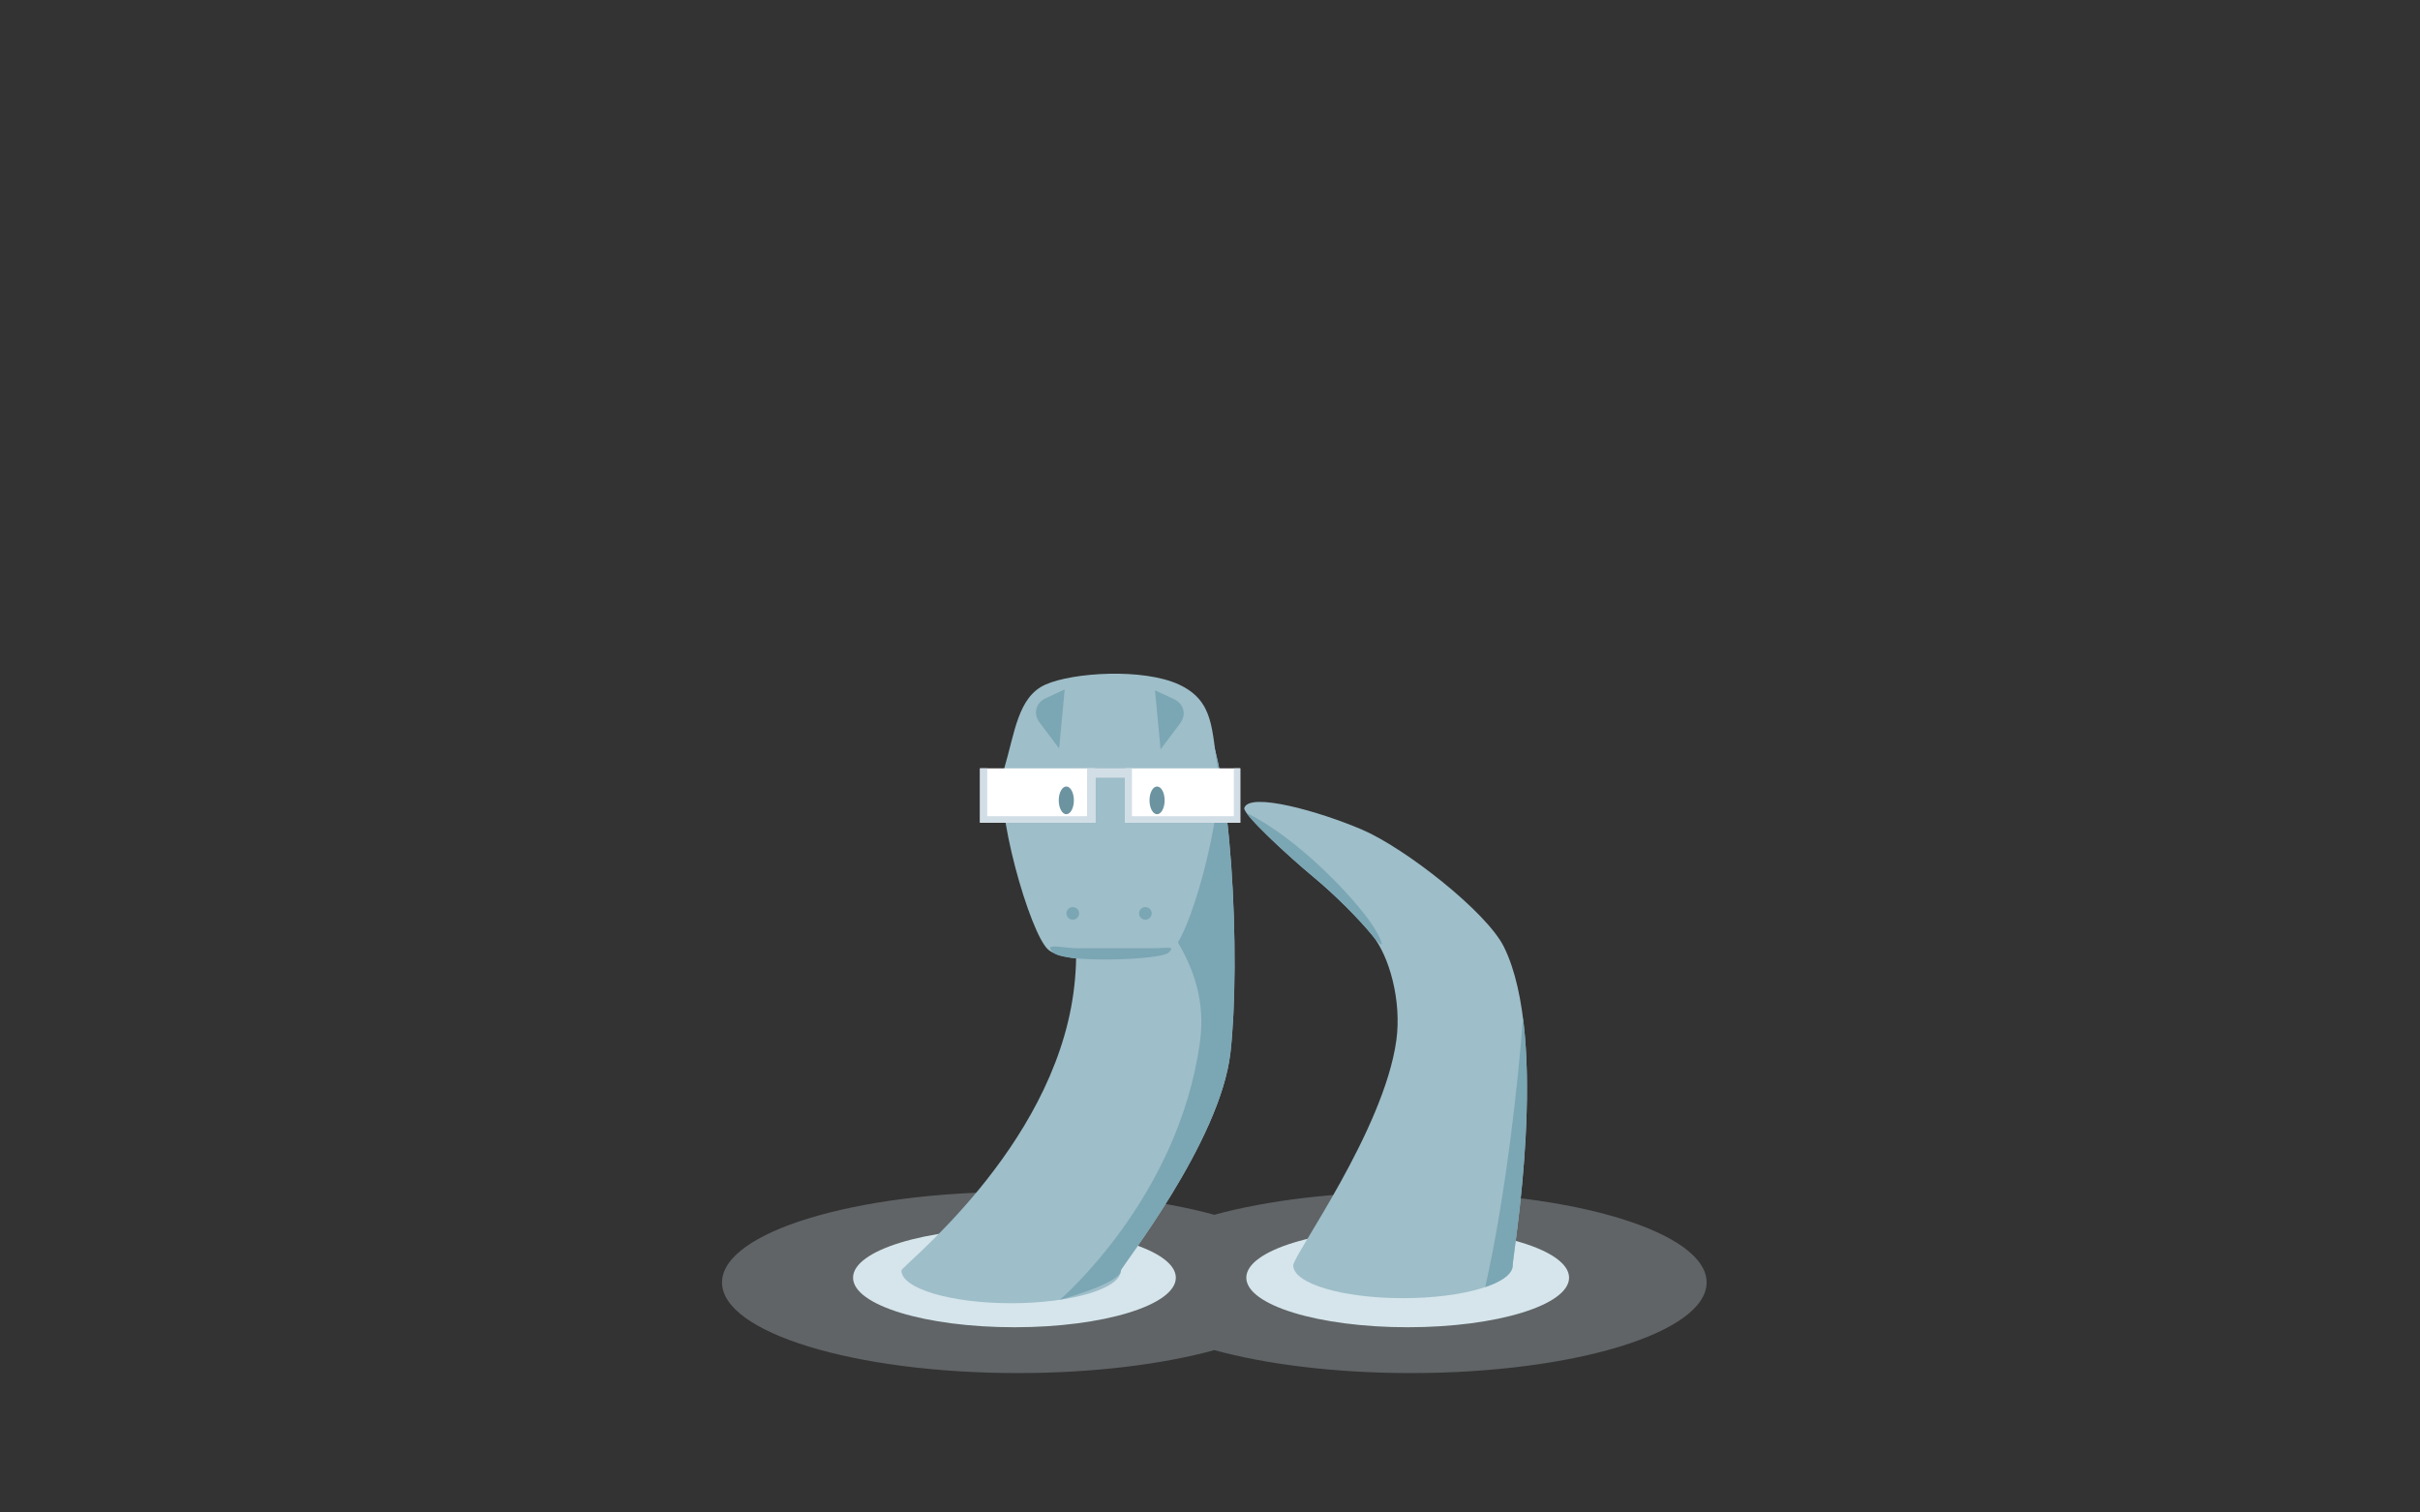 <svg xmlns="http://www.w3.org/2000/svg" xmlns:xlink="http://www.w3.org/1999/xlink" width="400" height="250" version="1.1" viewBox="0 0 400 250"><rect x="0" y="0" width="400" height="250" fill="#333333" stroke="none"/><title>drake-all-done</title><desc>Created with Sketch.</desc><g id="Page-1" fill="none" fill-rule="evenodd" stroke="none" stroke-width="1"><g id="drake-all-done"><g transform="translate(119, 111)"><path id="Oval-33" fill="#D5E5EB" fill-opacity=".278" d="M81.713,112.166 C73.077,114.524 61.691,115.957 49.213,115.957 C22.222,115.957 0.341,109.251 0.341,100.979 C0.341,92.706 22.222,86 49.213,86 C61.691,86 73.077,87.433 81.713,89.792 C90.35,87.433 101.735,86 114.213,86 C141.204,86 163.085,92.706 163.085,100.979 C163.085,109.251 141.204,115.957 114.213,115.957 C101.735,115.957 90.35,114.524 81.713,112.166 Z"/><ellipse id="Oval-18" cx="48.676" cy="100.191" fill="#D5E5EB" rx="26.676" ry="8.191"/><ellipse id="Oval-19" cx="113.676" cy="100.191" fill="#D5E5EB" rx="26.676" ry="8.191"/><path id="Oval-24" fill="#9EBEC9" d="M112.895,103.577 C122.911,103.577 131.03,101.152 131.03,98.161 C131.03,96.418 137.209,60.965 129.592,45.525 C126.74,39.745 113.256,29.192 106.176,26.15 C99.096,23.108 87.521,19.864 86.669,22.543 C86.353,23.537 94.163,30.697 97.954,33.833 C101.745,36.969 105.706,40.991 107.881,43.671 C110.593,47.013 112.712,54.351 111.799,60.965 C109.736,75.897 94.76,96.458 94.76,98.161 C94.76,101.152 102.88,103.577 112.895,103.577 Z"/><path id="Oval-26" fill="#7BA6B4" d="M126.492,101.745 C129.316,100.79 131.03,99.536 131.03,98.161 C131.03,96.779 134.915,74.199 132.726,57.211 C132.107,66.278 129.964,86.462 126.492,101.745 Z"/><path id="Oval-25" fill="#7BA6B4" d="M107.881,41.959 C104.58,37.038 95.325,27.423 87.028,23.363 C88.588,25.579 94.727,31.163 97.954,33.833 C101.745,36.969 105.706,40.991 107.881,43.671 C110.593,47.013 109.029,43.671 107.881,41.959 Z"/><path id="Oval-21" fill="#9EBEC9" d="M48.135,104.408 C58.151,104.408 66.27,101.983 66.27,98.992 C66.27,98.429 82.675,77.846 84.377,63.018 C86.079,48.189 84.696,13.806 79.352,6.949 C75.604,2.141 64.507,-1.982 54.055,10.879 C43.227,24.203 61.936,27.193 58.43,53.107 C54.924,79.021 30,98.246 30,98.992 C30,101.983 38.119,104.408 48.135,104.408 Z"/><path id="Oval-23" fill="#7BA6B4" d="M56.18,103.847 C56.18,103.847 66.27,101.12 66.27,98.992 C66.27,98.429 82.675,77.846 84.377,63.018 C86.079,48.189 84.696,13.806 79.352,6.949 C75.604,2.141 64.507,-1.982 54.055,10.879 C43.227,24.203 82.857,35.231 79.352,61.146 C75.846,87.06 56.18,103.847 56.18,103.847 Z"/><path id="Path-89" fill="#9EBEC9" d="M54.269,45.977 C57.296,48.579 70.664,47.73 74.12,46.484 C77.577,45.238 83.407,22.507 82.31,16.125 C81.212,9.743 81.784,4.897 75.884,2.154 C69.983,-0.589 58.369,0.128 53.805,2.154 C49.241,4.181 48.748,10.109 46.955,16.125 C45.162,22.141 51.241,43.374 54.269,45.977 Z"/><path id="Path-90" fill="#7BA6B4" d="M55.142,46.484 C57.06,48.247 72.885,47.668 74.12,46.484 C75.355,45.3 74.12,45.733 71.351,45.733 C68.581,45.733 61.404,45.733 59.023,45.733 C56.643,45.733 53.223,44.722 55.142,46.484 Z"/><rect id="Rectangle-420" width="19" height="9" x="43" y="16" fill="#FFF"/><rect id="Rectangle-420" width="19" height="9" x="67" y="16" fill="#FFF"/><path id="Rectangle-421" fill="#D2DEE6" d="M84.937,16 L84.937,23.911 L68.1,23.911 L68.1,16 L60.674,16 L60.674,23.911 L44.179,23.911 L44.179,16 L42.987,16 L42.987,25 L62.097,25 L62.097,17.544 L67,17.544 L67,25 L86,25 L86,16 L84.937,16 Z"/><path id="Oval-21" fill="#6C93A0" d="M57.251,23.583 C57.941,23.583 58.501,22.557 58.501,21.291 C58.501,20.026 57.941,19 57.251,19 C56.56,19 56,20.026 56,21.291 C56,22.557 56.56,23.583 57.251,23.583 Z"/><path id="Oval-22" fill="#6C93A0" d="M72.251,23.583 C72.941,23.583 73.501,22.557 73.501,21.291 C73.501,20.026 72.941,19 72.251,19 C71.56,19 71,20.026 71,21.291 C71,22.557 71.56,23.583 72.251,23.583 Z"/><path id="Path-7" fill="#7BA6B4" d="M76.778,4.065 L71.423,4.065 C69.604,4.065 68.442,5.513 68.825,7.287 L69.554,10.663 L76.778,4.065 Z" transform="translate(72.615, 7.475) rotate(-233) translate(-72.615, -7.475)"/><path id="Path-7" fill="#7BA6B4" d="M60.44,3.917 L55.085,3.917 C53.266,3.917 52.103,5.365 52.486,7.139 L53.216,10.515 L60.44,3.917 Z" transform="translate(56.277, 7.327) scale(-1, 1) rotate(-233) translate(-56.277, -7.327)"/><path id="Oval-28" fill="#7BA6B4" d="M58.319,41.016 C58.895,41.016 59.362,40.549 59.362,39.974 C59.362,39.399 58.895,38.932 58.319,38.932 C57.744,38.932 57.277,39.399 57.277,39.974 C57.277,40.549 57.744,41.016 58.319,41.016 Z"/><path id="Oval-29" fill="#7BA6B4" d="M70.319,41.016 C70.895,41.016 71.362,40.549 71.362,39.974 C71.362,39.399 70.895,38.932 70.319,38.932 C69.744,38.932 69.277,39.399 69.277,39.974 C69.277,40.549 69.744,41.016 70.319,41.016 Z"/></g></g></g></svg>